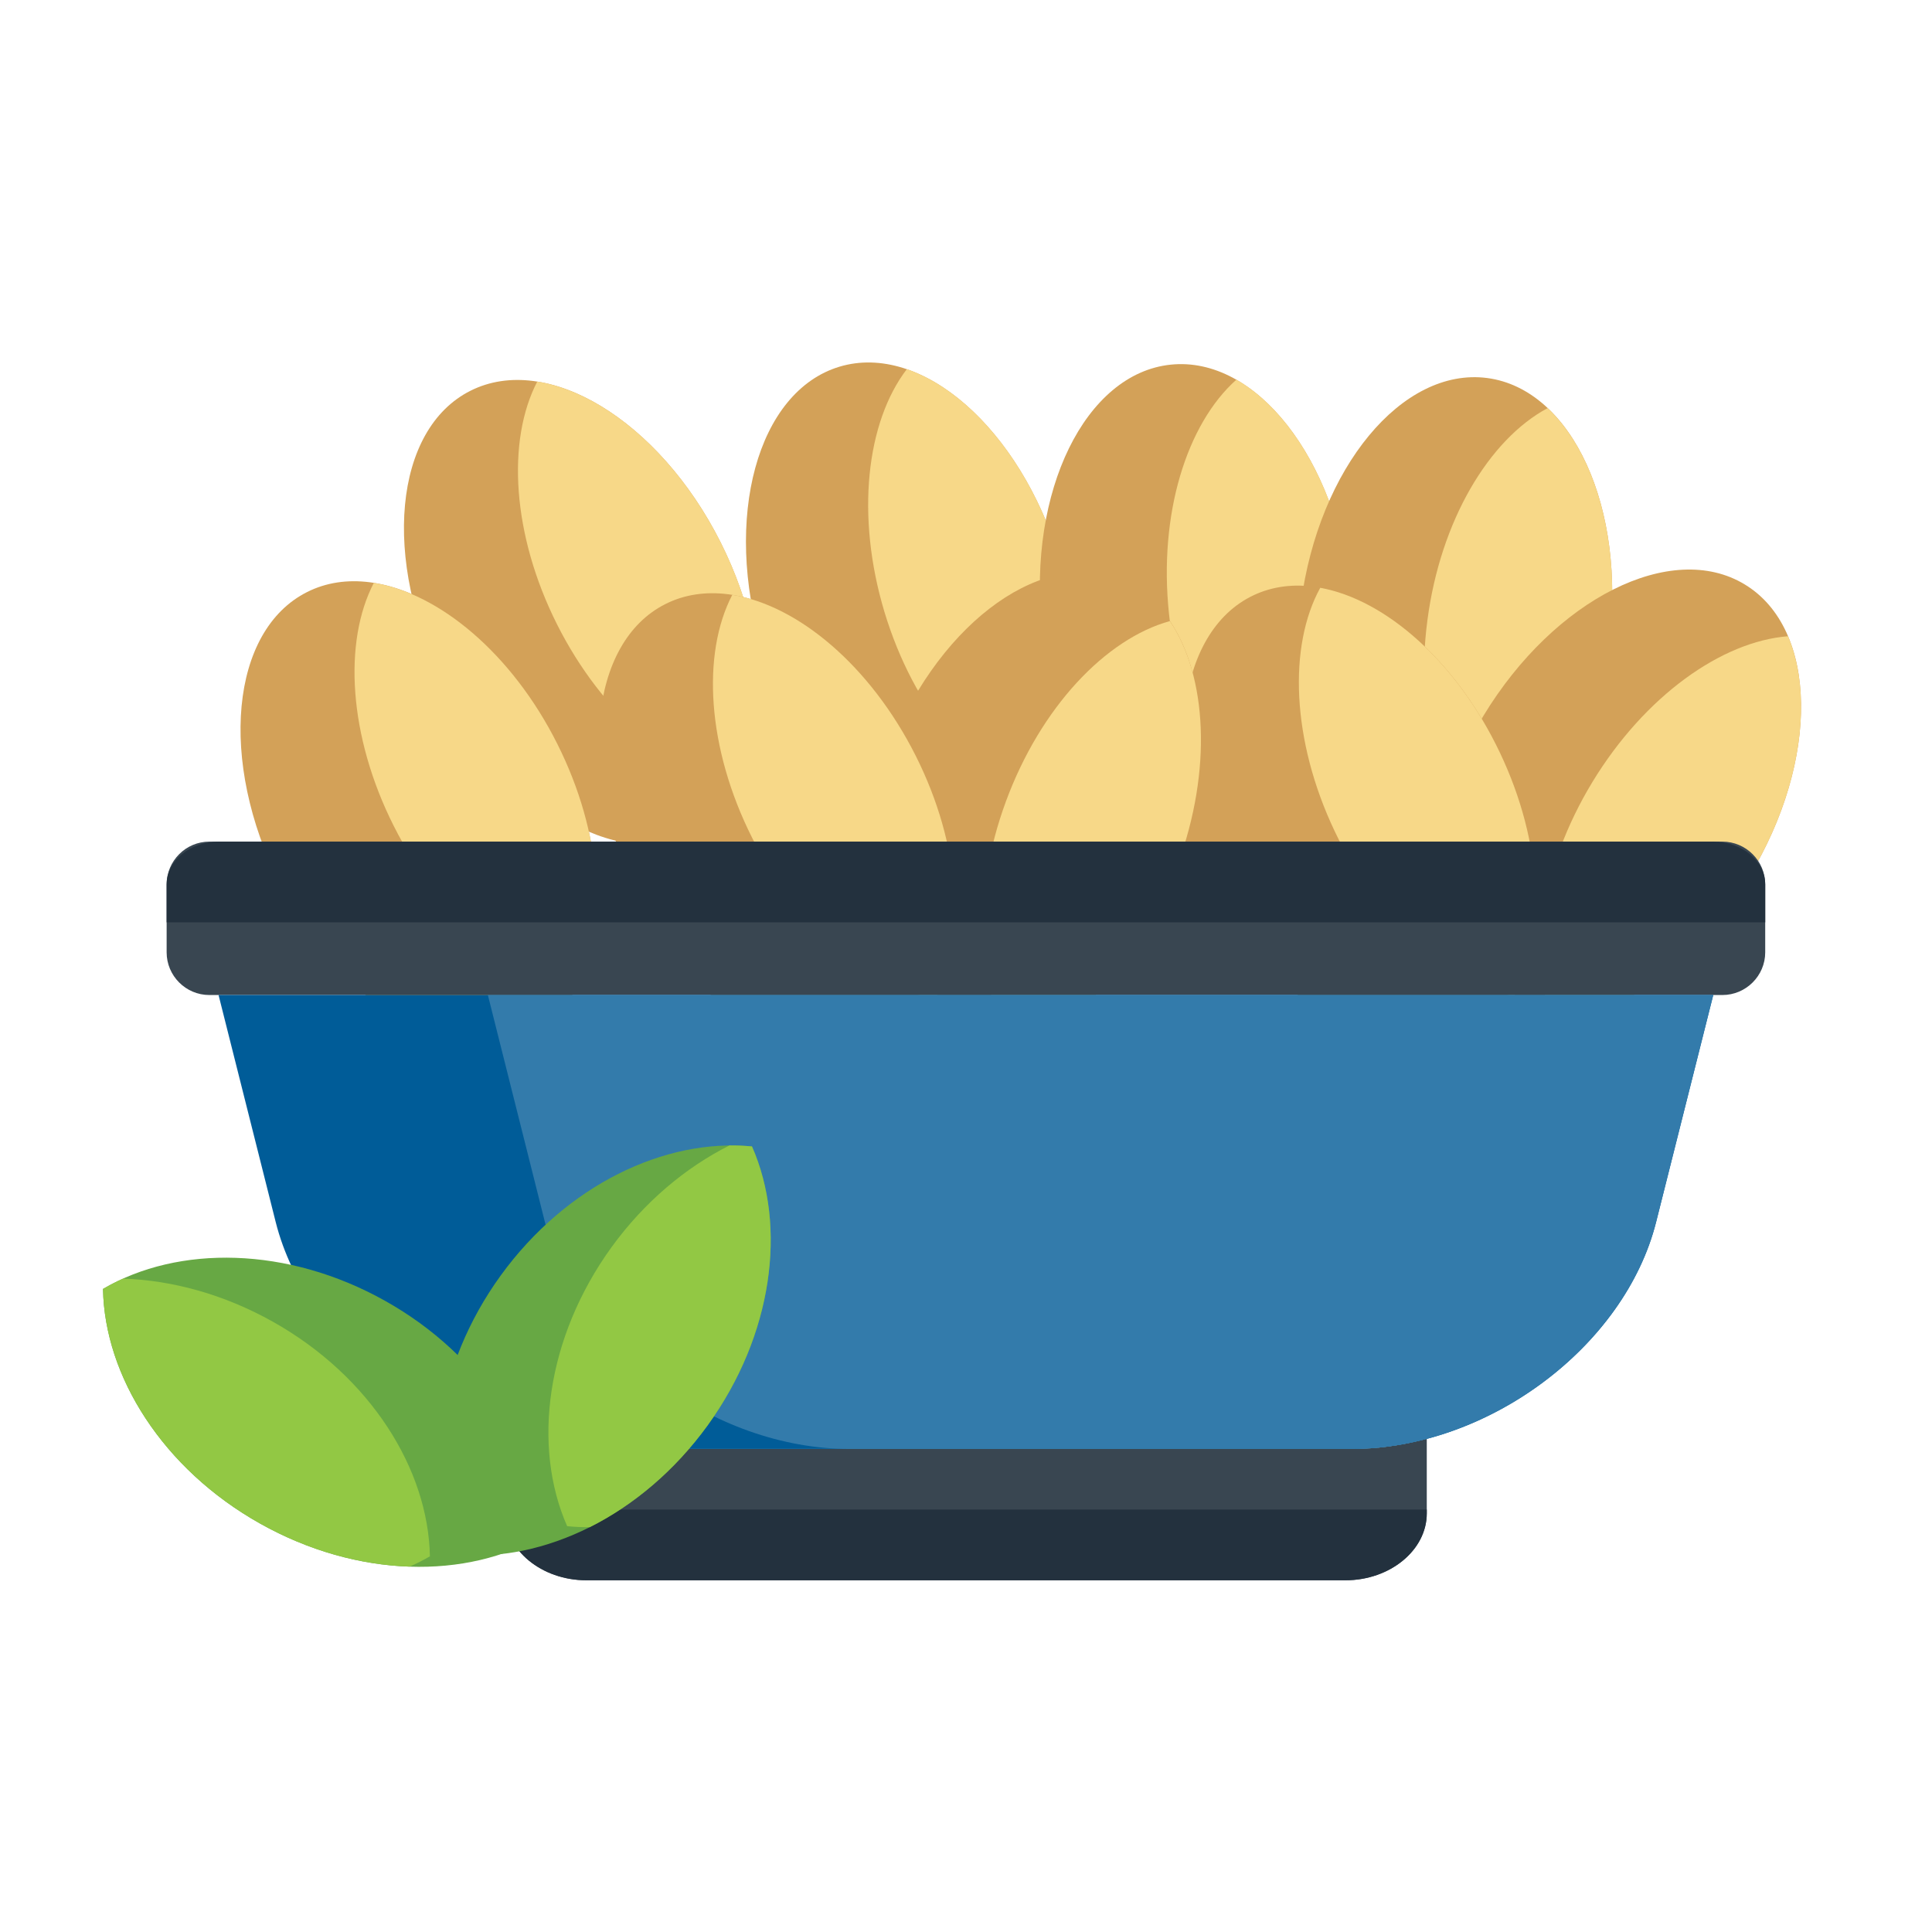 <svg id="Layer_1" enable-background="new 0 0 512 512" viewBox="0 0 512 512" xmlns="http://www.w3.org/2000/svg"><g clip-rule="evenodd" fill-rule="evenodd"><path d="m222.46 97.18c21.77-6.55 47.91 16.3 58.37 51.02s1.3 68.2-20.44 74.78c-21.77 6.55-47.91-16.3-58.37-51.02-10.48-34.76-1.3-68.23 20.44-74.78z" fill="#d3a158"/><path d="m240.32 97.83c16.67 5.75 32.83 24.83 40.51 50.37 7.71 25.54 4.79 50.37-5.92 64.35-16.67-5.73-32.8-24.83-40.51-50.34-7.69-25.55-4.79-50.38 5.92-64.38z" fill="#f7d888"/><path d="m310.22 96.64c22.62-2.38 43.99 24.94 47.79 61.03s-11.48 67.27-34.07 69.62c-22.62 2.38-44.02-24.94-47.79-61.03-3.8-36.09 11.48-67.27 34.07-69.62z" fill="#d3a158"/><path d="m327.66 100.61c15.28 8.76 27.58 30.56 30.36 57.06s-4.73 50.37-17.86 62.11c-15.31-8.76-27.58-30.53-30.36-57.06-2.81-26.51 4.7-50.38 17.86-62.11z" fill="#f7d888"/><path d="m394.13 100.18c22.54 2.98 36.96 34.55 32.23 70.53-4.73 35.97-26.84 62.7-49.38 59.75-22.54-2.98-36.96-34.55-32.23-70.53 4.73-35.94 26.84-62.7 49.38-59.75z" fill="#d3a158"/><path d="m410.14 108.15c12.81 12.08 19.7 36.11 16.21 62.56-3.49 26.42-16.36 47.88-31.86 56.21-12.84-12.08-19.7-36.11-16.21-62.56 3.46-26.42 16.33-47.88 31.86-56.21z" fill="#f7d888"/><path d="m124.67 103.56c20.32-10.23 50 7.77 66.3 40.17 16.3 32.43 13.07 66.98-7.23 77.19-20.3 10.23-49.97-7.77-66.3-40.17-16.3-32.44-13.07-66.99 7.23-77.19z" fill="#d3a158"/><path d="m142.38 101.12c17.4 2.78 36.6 18.79 48.59 42.6s13.41 48.78 5.27 64.43c-17.4-2.78-36.6-18.82-48.59-42.63-11.98-23.81-13.4-48.78-5.27-64.4z" fill="#f7d888"/><path d="m462.39 154.89c19.45 11.79 19.93 46.49 1.11 77.5-18.85 31.01-49.86 46.6-69.28 34.78-19.45-11.79-19.93-46.49-1.08-77.5 18.82-31.01 49.83-46.6 69.25-34.78z" fill="#d3a158"/><path d="m473.84 168.61c6.89 16.21 3.49 40.99-10.35 63.78-13.86 22.79-34.27 37.25-51.82 38.64-6.89-16.24-3.49-41.02 10.35-63.81 13.86-22.79 34.27-37.25 51.82-38.61z" fill="#f7d888"/><path d="m332.14 157.78c20.52-9.75 49.8 8.93 65.37 41.7 15.56 32.77 11.54 67.24-8.99 76.99s-49.8-8.9-65.37-41.67c-15.56-32.77-11.54-67.27 8.99-77.02z" fill="#d3a158"/><path d="m349.88 155.77c17.35 3.15 36.17 19.62 47.62 43.71 11.45 24.07 12.3 49.07 3.8 64.52-17.32-3.17-36.17-19.64-47.59-43.71-11.46-24.1-12.31-49.1-3.83-64.52z" fill="#f7d888"/><path d="m296.16 153.3c21.32 7.85 28.46 41.81 15.93 75.85-12.53 34.07-40 55.3-61.31 47.45-21.35-7.85-28.49-41.81-15.96-75.88 12.56-34.04 40-55.27 61.34-47.42z" fill="#d3a158"/><path d="m310.03 164.59c9.86 14.6 11.25 39.57 2.07 64.57-9.21 25.03-26.48 43.14-43.46 47.85-9.86-14.6-11.28-39.57-2.07-64.6 9.21-25.01 26.48-43.12 43.46-47.82z" fill="#f7d888"/><path d="m176.34 160.08c20.32-10.23 50 7.77 66.3 40.17s13.07 66.95-7.23 77.19c-20.32 10.2-50-7.77-66.3-40.2-16.29-32.4-13.06-66.96 7.23-77.16z" fill="#d3a158"/><path d="m194.06 157.64c17.4 2.75 36.6 18.79 48.59 42.6s13.41 48.78 5.27 64.4c-17.4-2.75-36.6-18.79-48.59-42.6s-13.41-48.78-5.27-64.4z" fill="#f7d888"/><path d="m81.38 156.9c20.3-10.23 49.97 7.77 66.27 40.17 16.33 32.43 13.07 66.98-7.23 77.19-20.3 10.23-49.97-7.77-66.3-40.17-16.29-32.43-13.06-66.98 7.26-77.19z" fill="#d3a158"/><path d="m99.07 154.47c17.4 2.78 36.62 18.79 48.59 42.6 11.99 23.84 13.44 48.81 5.27 64.43-17.38-2.78-36.6-18.79-48.59-42.63-11.99-23.81-13.4-48.79-5.27-64.4z" fill="#f7d888"/><path d="m378.11 381.29v19.76c0 9.75-9.72 17.74-21.57 17.74h-201.12c-11.88 0-21.6-7.99-21.6-17.74v-19.76c6.55 1.76 13.27 2.69 19.98 2.69h204.35c6.7.01 13.42-.93 19.96-2.69z" fill="#394651"/><path d="m378.11 400.06v.99c0 9.75-9.72 17.74-21.57 17.74h-201.12c-11.88 0-21.6-7.99-21.6-17.74v-.99z" fill="#23313e"/><path d="m55.47 223.04h400.99c6.24 0 11.34 5.1 11.34 11.34v18c0 6.21-5.1 11.31-11.34 11.31h-400.99c-6.24 0-11.31-5.1-11.31-11.31v-18c0-6.24 5.08-11.34 11.31-11.34z" fill="#394651"/><path d="m57.91 223.04h396.11c7.57 0 13.78 5.1 13.78 11.34v10.06h-423.64v-10.06c0-6.24 6.18-11.34 13.75-11.34z" fill="#23313e"/><path d="m153.81 383.99h204.35c36.09 0 72.4-27.07 80.73-60.15l15.14-60.15c-132.04 0-264.08 0-396.11 0l15.14 60.15c8.32 33.08 44.66 60.15 80.75 60.15z" fill="#005c98"/><path d="m225.16 383.99h133c36.09 0 72.4-27.07 80.73-60.15l15.14-60.15c-108.26 0-216.51 0-324.74 0l15.11 60.15c8.33 33.08 44.67 60.15 80.76 60.15z" fill="#337bab"/><path d="m27.3 341.58c.4 23.13 15.85 47.71 41.64 62.19 25.8 14.49 54.79 14.88 74.78 3.17-.4-23.16-15.85-47.74-41.64-62.19-25.8-14.48-54.83-14.88-74.78-3.17z" fill="#67a844"/><path d="m27.3 341.58c.4 23.13 15.85 47.71 41.64 62.19 12.93 7.26 26.65 10.97 39.63 11.4 1.84-.82 3.63-1.73 5.36-2.72-.43-23.16-15.85-47.74-41.64-62.19-12.93-7.26-26.67-10.97-39.66-11.42-1.85.81-3.63 1.75-5.33 2.74z" fill="#92c844"/><path d="m199.28 303.82c9.33 21.17 5.58 49.97-11.76 73.93-17.35 23.95-43.54 36.45-66.56 34.19-9.35-21.17-5.61-49.97 11.74-73.93 17.37-23.95 43.53-36.45 66.58-34.19z" fill="#67a844"/><path d="m199.28 303.82c9.33 21.17 5.58 49.97-11.76 73.93-8.7 11.99-19.59 21.12-31.21 26.96-2.01.03-4.02-.06-6.01-.26-9.33-21.2-5.58-49.97 11.76-73.93 8.7-11.99 19.62-21.12 31.24-26.96 2.01-.02 3.99.07 5.98.26z" fill="#92c844"/></g></svg>
